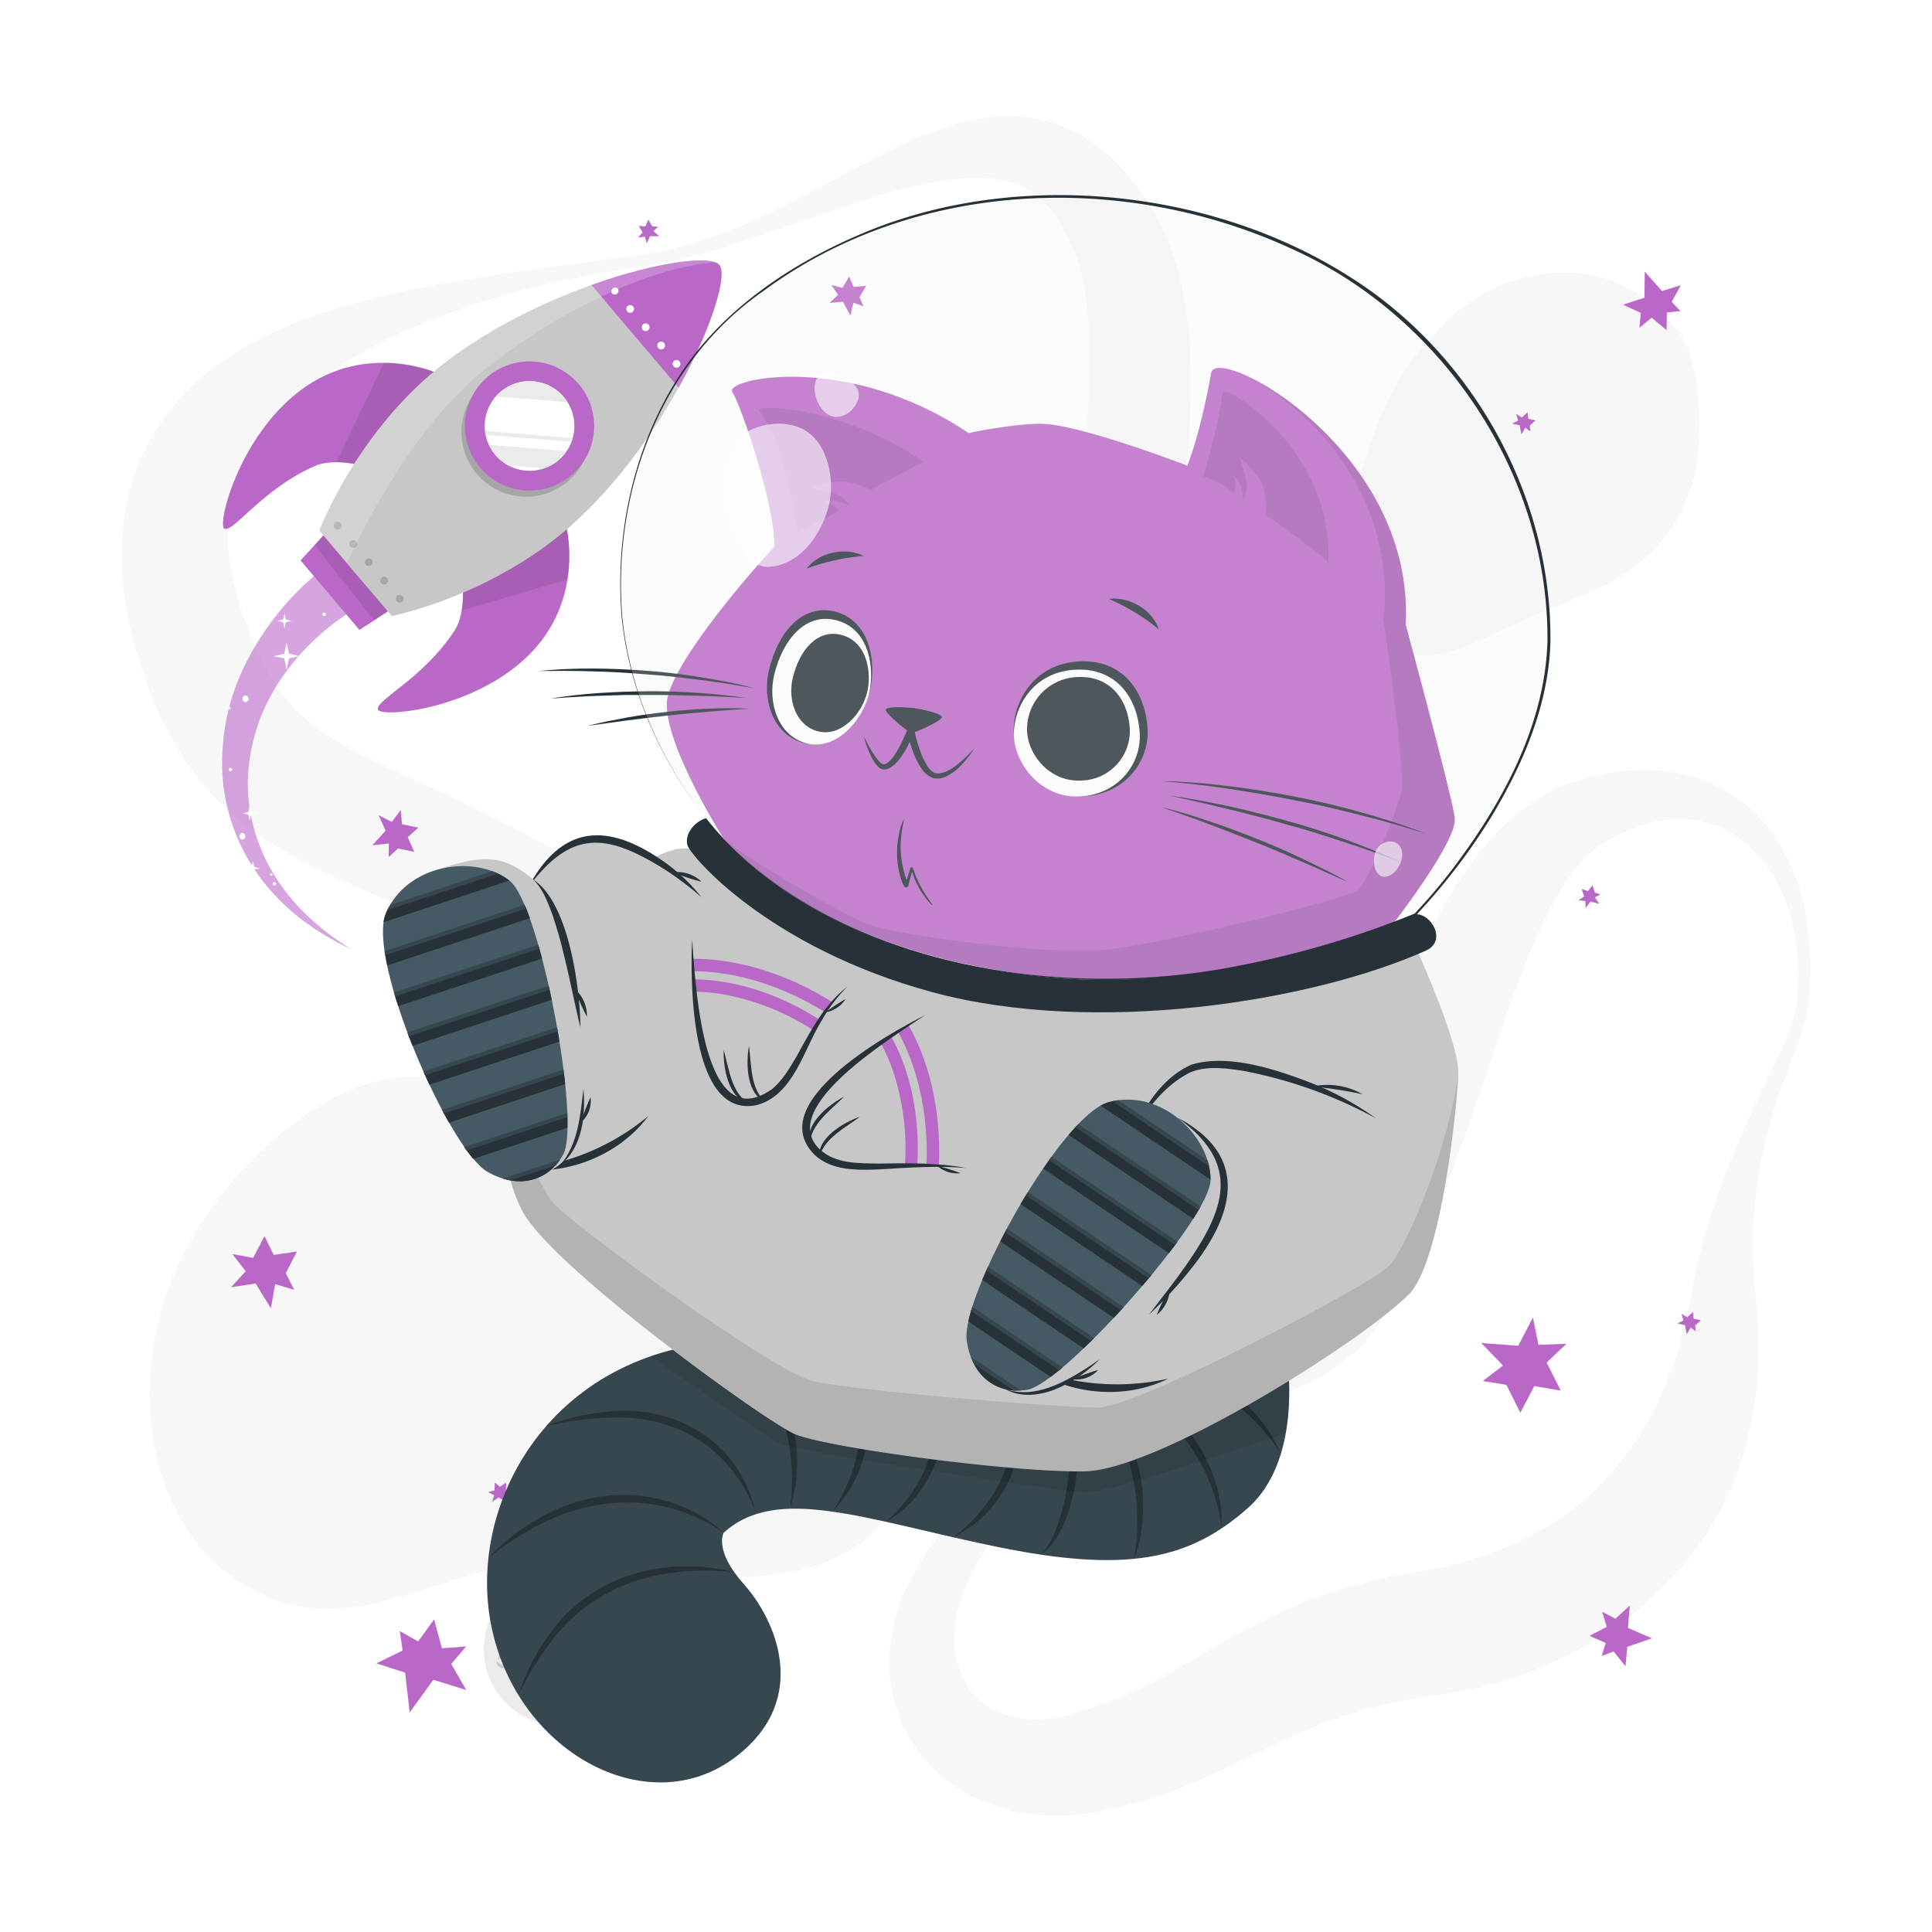 <svg class="animated" id="freepik_stories-cat-astronaut" xmlns="http://www.w3.org/2000/svg" viewBox="0 0 500 500" version="1.1" xmlns:xlink="http://www.w3.org/1999/xlink" xmlns:svgjs="http://svgjs.com/svgjs"><style>svg#freepik_stories-cat-astronaut:not(.animated) .animable {opacity: 0;}svg#freepik_stories-cat-astronaut.animated #freepik--background-complete--inject-138 {animation: 6s Infinite  linear spin;animation-delay: 0s;}svg#freepik_stories-cat-astronaut.animated #freepik--Stars--inject-138 {animation: 6s Infinite  linear floating;animation-delay: 0s;}svg#freepik_stories-cat-astronaut.animated #freepik--Rocket--inject-138 {animation: 6s Infinite  linear floating;animation-delay: 0s;}svg#freepik_stories-cat-astronaut.animated #freepik--Cat--inject-138 {animation: 6s Infinite  linear floating;animation-delay: 0s;}         @keyframes spin {             from {                 transform: rotate(0);               }               to {                 transform: rotate(360deg);               }         }                 @keyframes floating {                0% {                    opacity: 1;                    transform: translateY(0px);                }                50% {                    transform: translateY(-10px);                }                100% {                    opacity: 1;                    transform: translateY(0px);                }            }        </style><g id="freepik--background-complete--inject-138" class="animable animator-active" style="transform-origin: 250.016px 249.976px;"><g id="el6ym99h18a4l"><g style="opacity: 0.4; transform-origin: 250.016px 249.976px;" class="animable"><path d="M465,259.53a58.69,58.69,0,0,0-1.64-22.65c-2.07-7.23-5.91-14-11.37-18.5a30.17,30.17,0,0,0-4.27-3A26.54,26.54,0,0,0,433.32,212c-6.57.36-12.9,2.84-18.65,6.42-.35.22-.75.46-1.05.67l-.83.62c-.54.45-1.08.87-1.6,1.36a28.7,28.7,0,0,0-3,3.18,51.87,51.87,0,0,0-5.34,7.87,145.7,145.7,0,0,0-8.72,19.08c-5.23,13.58-9.83,28.06-15,42.71q-1.92,5.5-4,11c-1.37,3.7-2.85,7.4-4.39,11.12a163.29,163.29,0,0,1-11.06,22.44c-1.16,1.89-2.4,3.79-3.84,5.69-.72,1-1.51,1.92-2.34,2.86s-1.7,1.79-2.59,2.62a50,50,0,0,1-11.5,7.9c-7.92,4.06-15.82,6.24-23.44,8.5s-15.08,4.27-22.23,6.94a100.34,100.34,0,0,0-20.18,10,65.45,65.45,0,0,0-16.09,14.78C253,403.56,249.53,410,248,416.47a32.69,32.69,0,0,0-.93,9.45,21.93,21.93,0,0,0,2.08,8.21,18.34,18.34,0,0,0,11.1,9.62,24.81,24.81,0,0,0,7.62,1.21,34.09,34.09,0,0,0,8.21-1c.69-.17,1.39-.37,2.08-.58l2.48-.74q2.47-.78,4.88-1.66c3.22-1.2,6.38-2.52,9.51-4,6.27-3,12.53-6.79,19.48-10.82a175.7,175.7,0,0,1,22.76-11.41,137.13,137.13,0,0,1,25.27-7.25c1.07-.23,2.13-.37,3.2-.55l2.86-.46c1.58-.27,3.18-.58,4.79-.93,3.2-.71,6.39-1.58,9.5-2.6,12.49-4.11,23.74-10.62,32.3-19.81a76.88,76.88,0,0,0,11.34-15.52,79.75,79.75,0,0,0,4.41-9.1,98.93,98.93,0,0,0,3.54-9.9c1-3.42,1.91-6.94,2.64-10.55.35-1.69.72-3.91,1.1-5.91s.84-4.07,1.32-6.08a177,177,0,0,1,7.38-23.37c2.91-7.53,6.3-14.75,9.7-21.84,1.7-3.55,3.4-7.07,5-10.6A42,42,0,0,0,465,259.53Zm3,.32a31.4,31.4,0,0,1-1.34,6c-.58,1.93-1.27,3.79-1.94,5.64-1.36,3.71-2.77,7.34-4,11s-2.41,7.38-3.38,11.1-1.71,7.5-2.33,11.26a114.77,114.77,0,0,0-1.22,22.62c.07,1.87.21,3.74.35,5.59s.38,3.58.55,5.79a117.2,117.2,0,0,1,.38,12.75,92.87,92.87,0,0,1-4.32,26.08A81,81,0,0,1,438,402.16a89.87,89.87,0,0,1-20.26,19.12A102.07,102.07,0,0,1,393.3,433.6a109.21,109.21,0,0,1-13,3.66c-2.22.49-4.45.89-6.73,1.22l-5.51.81A122.71,122.71,0,0,0,348.08,444a157,157,0,0,0-19.7,8.26c-6.83,3.3-14.25,7.1-22.34,10.25a123.93,123.93,0,0,1-12.42,4.16c-2.12.58-4.24,1.09-6.37,1.57l-3.21.65c-1.21.22-2.43.42-3.66.57a53.27,53.27,0,0,1-15.12-.16,45.32,45.32,0,0,1-14.85-5,39.74,39.74,0,0,1-12.19-10.31,37.07,37.07,0,0,1-6.92-14.13,39.88,39.88,0,0,1-.8-14.89,48.05,48.05,0,0,1,3.78-13.41A74.59,74.59,0,0,1,249,390.48a93.18,93.18,0,0,1,9.3-8.39,106.82,106.82,0,0,1,10.21-7c14.07-8.5,29.49-13.37,43.64-19.52,7.05-3,13.84-6.48,19.17-10.73a33.42,33.42,0,0,0,6.55-6.93c.41-.61.8-1.24,1.16-1.87s.67-1.25,1-1.94c.67-1.38,1.3-2.9,1.9-4.5,1.21-3.19,2.26-6.67,3.24-10.22s1.92-7.19,2.88-10.88l2.82-11.16c.95-3.75,1.92-7.53,3-11.31,4.18-15.12,9-30.47,16.5-45.45a110.34,110.34,0,0,1,14-21.78c1.49-1.71,3-3.39,4.72-5a52.89,52.89,0,0,1,5.39-4.64,46.53,46.53,0,0,1,6.22-4,33.61,33.61,0,0,1,3.42-1.64l1.78-.7c.58-.21,1.08-.36,1.62-.54a62.41,62.41,0,0,1,13.22-2.78,47.8,47.8,0,0,1,13.66.61,39.3,39.3,0,0,1,12.7,4.82,36.37,36.37,0,0,1,5.39,3.91,38.63,38.63,0,0,1,4.57,4.66A50.66,50.66,0,0,1,467.2,236,81.6,81.6,0,0,1,468,259.85Z" style="fill: rgb(235, 235, 235); transform-origin: 349.331px 334.594px;" id="el6lxs8evtwet" class="animable"></path><path d="M166.66,65.81a101.46,101.46,0,0,0,25.67-7.6c8.26-3.52,16.21-7.77,24.22-12.09,4-2.13,8-4.34,12.22-6.41a123.29,123.29,0,0,1,13-5.79,61.91,61.91,0,0,1,14.87-3.65,38.72,38.72,0,0,1,17.28,2c1.46.52,2.87,1.22,4.31,1.87s2.72,1.57,4.06,2.41,2.5,1.85,3.71,2.83,2.24,2.08,3.34,3.14a60.21,60.21,0,0,1,10.2,14.11,69.76,69.76,0,0,1,5.94,16,98.18,98.18,0,0,1,2.38,15.9,203.82,203.82,0,0,1-.54,29.44l-1.11,13.66c-.18,2.23-.3,4.43-.45,6.62l-.19,3.26-.13,3.22a123.37,123.37,0,0,0,.19,12.51,68.87,68.87,0,0,0,1.71,11.73,71.64,71.64,0,0,0,4.14,11.75c1.76,4,3.78,8,5.95,12.06,4.36,8.09,9.31,16.17,14.13,24.51l3.58,6.32c1.16,2.15,2.3,4.3,3.4,6.52a96.35,96.35,0,0,1,5.8,13.85A49.19,49.19,0,0,1,347,259.33a35.27,35.27,0,0,1-3.62,15.38,40.18,40.18,0,0,1-4.08,6.52l-2.39,2.91c-.82.92-1.67,1.75-2.5,2.63a78.78,78.78,0,0,1-11.13,9.29A75.23,75.23,0,0,1,310.4,303c-1.14.44-2.25,1-3.41,1.35l-3.48,1.18c-2.35.67-4.71,1.34-7.12,1.83A99.19,99.19,0,0,1,267.06,309a125.82,125.82,0,0,1-14.59-2.05c-4.84-.9-9.59-2.16-14.31-3.53-2.33-.74-4.7-1.42-7-2.25l-3.48-1.21-3.43-1.3q-6.87-2.67-13.49-5.83c-2.21-1.06-4.39-2.16-6.58-3.25s-4.32-2.3-6.45-3.49-4.26-2.39-6.34-3.66-4.18-2.52-6.22-3.85l-11.75-7.61c-1.91-1.23-3.85-2.4-5.77-3.61l-2.89-1.79-2.91-1.73A439.22,439.22,0,0,0,114,239.07c-8.26-3.67-16.6-7.18-25.42-11.17-4.4-2-8.92-4.19-13.59-6.8a91.12,91.12,0,0,1-14-9.65A71.11,71.11,0,0,1,48.72,198a81.82,81.82,0,0,1-8.36-15.2c-1.16-2.55-2-5.07-3-7.61-.45-1.26-.82-2.51-1.23-3.76S35.34,169,35,167.61l-1-4-.51-2-.39-2.06a72.78,72.78,0,0,1-1.23-8.32c-.13-1.41-.27-2.82-.36-4.23l0-4.33,0-2.16c0-.72.12-1.45.18-2.18l.43-4.34c.22-1.44.56-2.89.84-4.32l.46-2.14c.18-.71.42-1.41.63-2.11.44-1.4.87-2.79,1.34-4.17s1.15-2.67,1.75-4a55.42,55.42,0,0,1,9.36-14l1.36-1.53c.48-.48,1-.93,1.45-1.4,1-.92,1.94-1.86,2.94-2.73,2.07-1.61,4.07-3.33,6.23-4.7a88.55,88.55,0,0,1,13.11-7.31,127.28,127.28,0,0,1,13.52-5.14,224.45,224.45,0,0,1,27.27-6.63c2.28-.4,4.54-.87,6.82-1.2s4.52-.81,6.8-1.13,4.54-.69,6.8-1l6.79-1Zm.5,3c-9,1.3-17.89,2.93-26.68,5l-3.29.79-3.27.87c-2.18.56-4.34,1.22-6.49,1.87-4.32,1.26-8.56,2.74-12.75,4.3A146.65,146.65,0,0,0,90.78,93a108.41,108.41,0,0,0-10.62,7.18,75.94,75.94,0,0,0-9,8.29c-1.42,1.41-2.54,3-3.78,4.48l-1.61,2.34c-.26.38-.54.76-.79,1.15l-.68,1.21a38.5,38.5,0,0,0-4.1,9.76c-.19.84-.38,1.67-.61,2.48l-.38,2.54c-.06.42-.15.83-.18,1.26l-.06,1.3c0,.86-.11,1.7-.11,2.57l.09,2.63c0,.44,0,.86.05,1.31l.16,1.35.29,2.67.54,2.73A78,78,0,0,0,63,159.38c.27.92.66,1.9,1,2.87s.74,1.95,1.14,2.89c.82,1.83,1.58,3.73,2.47,5.42a54.58,54.58,0,0,0,5.63,9.31A42.14,42.14,0,0,0,80.24,187c5.22,4.24,12.4,8,20.49,11.77,4,1.91,8.19,3.82,12.46,5.79s8.53,4,12.82,6.15A409.24,409.24,0,0,1,175.91,240l3,2,3,2.08c2,1.4,3.94,2.76,5.88,4.19l11.31,8.35c3.61,2.64,7.26,5.2,10.93,7.73l5.57,3.68c1.87,1.19,3.73,2.39,5.62,3.56,3.79,2.27,7.58,4.57,11.47,6.63l2.9,1.58,2.93,1.49c1.95,1,3.94,1.91,5.92,2.86a133.9,133.9,0,0,0,24.48,8.6,90.51,90.51,0,0,0,12.61,2.05,66.52,66.52,0,0,0,12.62,0,56.85,56.85,0,0,0,23.75-7.39,57.63,57.63,0,0,0,10.08-7.57c.75-.74,1.56-1.46,2.27-2.21l2-2.29a31.11,31.11,0,0,0,3.22-5A23.74,23.74,0,0,0,338.09,259a35.3,35.3,0,0,0-2.58-12.13,76.55,76.55,0,0,0-6-11.79c-2.38-3.82-5-7.57-7.8-11.26-5.56-7.39-11.64-14.6-17.59-22.28-3-3.87-5.9-7.87-8.66-12.15a92.73,92.73,0,0,1-7.58-13.93c-4.39-10.42-6.09-20.95-6.82-31.09-1.32-20.22,1.26-38.83.89-55.51-.18-8.32-1.09-16-3.51-22.8a43.65,43.65,0,0,0-4.89-9.69,22.85,22.85,0,0,0-6.63-6.75,22.61,22.61,0,0,0-9.57-3.27,47.48,47.48,0,0,0-12,.26,115.67,115.67,0,0,0-12.8,2.59c-4.29,1.17-8.61,2.46-12.89,3.9-8.6,2.8-17.14,6-25.82,8.86A160.69,160.69,0,0,1,167.16,68.78Z" style="fill: rgb(235, 235, 235); transform-origin: 189.255px 169.728px;" id="elhddelq4ifcg" class="animable"></path><path d="M208.2,406a64,64,0,0,1-8.81,1.6c-1.42.19-2.79.29-4.18.41s-2.74.16-4.08.18c-2.7.11-5.32,0-7.94-.05-10.41-.41-20.36-2-30.17-3.52l-3.48-.53-1.54-.22-1.57-.12c-1.06-.11-2.16-.07-3.24-.1s-2.21.09-3.34.18-2.25.2-3.4.38-2.28.35-3.44.58c-2.29.46-4.63,1-6.94,1.61-9.34,2.46-18.57,6.11-28.87,8.47a52.69,52.69,0,0,1-16.63,1.26,38.62,38.62,0,0,1-8.82-1.94,40,40,0,0,1-4.23-1.75c-.69-.34-1.4-.67-2.06-1l-2-1.15a52.13,52.13,0,0,1-7.21-5.37c-1.15-1-2.23-2.19-3.34-3.31s-2-2.41-3-3.65-1.73-2.54-2.58-3.86c-.43-.65-.77-1.32-1.12-2l-1.07-2-.52-1-.43-1-.86-2.07a38.74,38.74,0,0,1-1.51-4.18,68.26,68.26,0,0,1-3-16.93,82.76,82.76,0,0,1,.91-16.62A81.33,81.33,0,0,1,44,332.36c.5-1.26,1-2.52,1.55-3.77s1.17-2.46,1.76-3.68,1.22-2.42,1.9-3.59,1.31-2.36,2.06-3.51a103.5,103.5,0,0,1,21-24.07A82.86,82.86,0,0,1,85,284.87a52.47,52.47,0,0,1,14.24-5.47,34.19,34.19,0,0,1,15.48.36,58.23,58.23,0,0,1,14.5,6.16,154,154,0,0,1,25.22,18.86c3.87,3.49,7.5,7.12,11,10.84a7.84,7.84,0,0,0,1.08,1l.9.79c.7.47,1.23,1,2,1.45l1,.7c.36.22.73.42,1.07.66.66.47,1.5.85,2.2,1.3a92.5,92.5,0,0,0,10.65,5l6.37,2.51,3.41,1.33,3.56,1.48c2.41,1,4.95,2.19,7.53,3.46a74.57,74.57,0,0,1,8,4.77,50.15,50.15,0,0,1,8,6.82,42.21,42.21,0,0,1,6.66,9.25l.69,1.28.59,1.31c.38.88.78,1.76,1.12,2.66a43.38,43.38,0,0,1,1.57,5.36l.56,2.67.34,2.6a47.21,47.21,0,0,1,.33,5.09c0,.45,0,.79,0,1.3,0,.69,0,1.36-.08,2a24.38,24.38,0,0,1-.61,4.18c-.08.34-.16.69-.25,1l-.34,1.07c-.23.7-.49,1.39-.75,2.09a29.72,29.72,0,0,1-2.06,3.87c-.4.59-.81,1.16-1.23,1.72-.21.29-.43.58-.64.83l-.67.74c-.44.48-.9,1-1.36,1.42s-.91.81-1.38,1.21-.94.77-1.41,1.12l-1.36.94c-.46.29-.94.62-1.38.87l-1.33.73A45.08,45.08,0,0,1,208.2,406Z" style="fill: rgb(235, 235, 235); transform-origin: 135.901px 347.498px;" id="el7n2i5ju5rir" class="animable"></path><path d="M350.05,149.26a48.65,48.65,0,0,1-.69-9.77c.09-6.26,1.5-12,3.05-17.57a112.12,112.12,0,0,1,5.85-16.27,72.08,72.08,0,0,1,9.06-14.82,68,68,0,0,1,13-12.56A42.69,42.69,0,0,1,398.64,71a41.37,41.37,0,0,1,10.55-.22A33.83,33.83,0,0,1,419,73.41a34.31,34.31,0,0,1,7.71,4.78,68.44,68.44,0,0,1,6,5.6,22.92,22.92,0,0,1,2.6,3.43,26.19,26.19,0,0,1,1.84,3.94,43.62,43.62,0,0,1,2,8.68,74.22,74.22,0,0,1,.21,18.49A41.86,41.86,0,0,1,433.69,135a42.29,42.29,0,0,1-11.48,12.31c-4.58,3.34-10,5.73-15.23,7.91s-10.52,4.12-15.44,6.44-9.67,4.9-15.66,6.77a27.74,27.74,0,0,1-4.91,1.06,19.86,19.86,0,0,1-5.84-.09,15.29,15.29,0,0,1-7-3.42c-.48-.44-1-.92-1.42-1.39s-.83-1-1.23-1.47a24.44,24.44,0,0,1-1.86-2.95,30,30,0,0,1-1.35-2.91c-.34-.9-.72-1.89-1-2.76l-.39-1.37-.33-1.32C350.35,151,350.21,150.13,350.05,149.26Z" style="fill: rgb(235, 235, 235); transform-origin: 394.588px 120.103px;" id="el4668z4qqgy" class="animable"></path></g></g><circle cx="144.87" cy="426.84" r="19.67" style="fill: rgb(235, 235, 235); transform-origin: 144.87px 426.84px;" id="el5mi60ctjo6j" class="animable"></circle><path d="M152,415.17a4.43,4.43,0,0,1-.73,2.67,5.36,5.36,0,0,1-2.14,1.89,3.92,3.92,0,0,1-2.89.25,4.09,4.09,0,0,1-2.2-1.7,5.85,5.85,0,0,0,2.36,1.05,3.78,3.78,0,0,0,1.21,0,4,4,0,0,0,1.15-.37c.18-.09.37-.19.55-.3a5.88,5.88,0,0,0,.51-.36,5.22,5.22,0,0,0,.91-.85A6.85,6.85,0,0,0,152,415.17Z" style="fill: rgb(199, 199, 199); transform-origin: 148.023px 417.658px;" id="el470cytjuef3" class="animable"></path><path d="M145,416.3a2.81,2.81,0,0,1,.4-1.88,3.58,3.58,0,0,1,1.49-1.34,2.61,2.61,0,0,1,2.05-.15,2.58,2.58,0,0,1,1.47,1.25,4.45,4.45,0,0,0-1.63-.6,2.65,2.65,0,0,0-1.52.27A4.58,4.58,0,0,0,145,416.3Z" style="fill: rgb(199, 199, 199); transform-origin: 147.691px 414.544px;" id="eluy6b05alrhq" class="animable"></path><path d="M144.87,436.09a2.67,2.67,0,0,1,0,1.87,3.34,3.34,0,0,1-1.14,1.6,2.61,2.61,0,0,1-1.94.52,2.67,2.67,0,0,1-1.65-.91,4.88,4.88,0,0,0,1.68.24,2.54,2.54,0,0,0,1.39-.54,3.9,3.9,0,0,0,1-1.17A5,5,0,0,0,144.87,436.09Z" style="fill: rgb(199, 199, 199); transform-origin: 142.59px 438.097px;" id="elo9ya5zk6yln" class="animable"></path><path d="M140.79,438.32a1.72,1.72,0,0,1-.13-1.32,2.24,2.24,0,0,1,.79-1.15,1.79,1.79,0,0,1,1.41-.35,1.71,1.71,0,0,1,1.12.72,3.84,3.84,0,0,0-1.15-.05,2,2,0,0,0-.86.36A3.43,3.43,0,0,0,140.79,438.32Z" style="fill: rgb(199, 199, 199); transform-origin: 142.282px 436.896px;" id="elbyxexghw55b" class="animable"></path><path d="M137.78,418.39a1.8,1.8,0,0,1,.56,1.26,1.93,1.93,0,0,1-.56,1.39,1.7,1.7,0,0,1-1.44.5,2.1,2.1,0,0,1-1.23-.59,6.52,6.52,0,0,0,1.22-.09,1.46,1.46,0,0,0,.84-.42,2,2,0,0,0,.5-.86A3.68,3.68,0,0,0,137.78,418.39Z" style="fill: rgb(199, 199, 199); transform-origin: 136.725px 419.972px;" id="elve7h34tatdh" class="animable"></path><path d="M135.34,420.3a1.11,1.11,0,0,1-.49-.87,1.38,1.38,0,0,1,.39-1,1.22,1.22,0,0,1,1.08-.35,1.3,1.3,0,0,1,.84.51,6,6,0,0,0-.83.17,1,1,0,0,0-.48.27,1.67,1.67,0,0,0-.33.5A3,3,0,0,0,135.34,420.3Z" style="fill: rgb(199, 199, 199); transform-origin: 136.005px 419.181px;" id="elwwee5cpjh8" class="animable"></path><path d="M151.45,439.13a1.75,1.75,0,0,1-1.09.85,1.93,1.93,0,0,1-1.48-.2,1.69,1.69,0,0,1-.83-1.28,2,2,0,0,1,.27-1.34,6.07,6.07,0,0,0,.38,1.16,1.47,1.47,0,0,0,.61.72,2,2,0,0,0,.95.27A3.83,3.83,0,0,0,151.45,439.13Z" style="fill: rgb(199, 199, 199); transform-origin: 149.739px 438.603px;" id="elq29k79m33hq" class="animable"></path><path d="M149,437.23a1.14,1.14,0,0,1,.73-.69,1.35,1.35,0,0,1,1.09.13,1.23,1.23,0,0,1,.6,1,1.26,1.26,0,0,1-.29.94,6.37,6.37,0,0,0-.36-.77,1,1,0,0,0-.39-.39,1.33,1.33,0,0,0-.56-.2A2.89,2.89,0,0,0,149,437.23Z" style="fill: rgb(199, 199, 199); transform-origin: 150.213px 437.545px;" id="el36l3qy82mr3" class="animable"></path><path d="M158.19,425.28a1.77,1.77,0,0,1-.42,1.32,1.91,1.91,0,0,1-1.34.67,1.75,1.75,0,0,1-1.41-.59,2,2,0,0,1-.53-1.26,6.06,6.06,0,0,0,1,.75,1.52,1.52,0,0,0,.91.24,1.94,1.94,0,0,0,.94-.31A3.33,3.33,0,0,0,158.19,425.28Z" style="fill: rgb(199, 199, 199); transform-origin: 156.344px 426.276px;" id="eltfhkkzdtfb8" class="animable"></path><path d="M155.1,425.09a1.08,1.08,0,0,1,.21-1,1.35,1.35,0,0,1,1-.52,1.23,1.23,0,0,1,1,.46,1.26,1.26,0,0,1,.29.94,8,8,0,0,0-.73-.43,1.16,1.16,0,0,0-.54-.11,1.66,1.66,0,0,0-.58.15A3.26,3.26,0,0,0,155.1,425.09Z" style="fill: rgb(199, 199, 199); transform-origin: 156.331px 424.33px;" id="elnti8bsvy08" class="animable"></path><path d="M132.13,429.74a1.78,1.78,0,0,1-.42,1.32,2,2,0,0,1-1.34.67,1.72,1.72,0,0,1-1.4-.59,2.1,2.1,0,0,1-.54-1.27,6.54,6.54,0,0,0,1,.75,1.57,1.57,0,0,0,.92.25,2,2,0,0,0,.94-.31A3.87,3.87,0,0,0,132.13,429.74Z" style="fill: rgb(199, 199, 199); transform-origin: 130.284px 430.736px;" id="eln2ex0fun2vs" class="animable"></path><path d="M129,429.55a1.13,1.13,0,0,1,.21-1,1.36,1.36,0,0,1,1-.51,1.22,1.22,0,0,1,1,.45,1.29,1.29,0,0,1,.29.95,5.05,5.05,0,0,0-.73-.43.94.94,0,0,0-.54-.11,1.38,1.38,0,0,0-.57.15A2.74,2.74,0,0,0,129,429.55Z" style="fill: rgb(199, 199, 199); transform-origin: 130.234px 428.794px;" id="el9ucm0qqr9cc" class="animable"></path></g><g id="freepik--Stars--inject-138" class="animable" style="transform-origin: 250px 250px;"><polygon points="425.57 77.06 425.66 70.29 430.15 75.32 435 73.81 432.63 78.12 434.91 80.51 431.38 80.87 431.32 85.44 427.44 82.22 424.29 84.84 424.64 80.98 420.04 78.85 425.57 77.06" style="fill: rgb(186, 104, 200); transform-origin: 427.52px 77.865px;" id="el0hp5g42xia4d" class="animable"></polygon><polygon points="421.31 421.3 427.52 424 421.15 426.2 420.67 431.25 417.61 427.4 414.52 428.58 415.55 425.19 411.36 423.36 415.83 421.03 414.63 417.11 418.06 418.93 421.8 415.51 421.31 421.3" style="fill: rgb(186, 104, 200); transform-origin: 419.44px 423.38px;" id="elus3xodfmvva" class="animable"></polygon><polygon points="112.15 434.73 106.03 443.16 104.84 432.87 97.41 430.47 104.21 427.15 103.46 422.12 108.21 424.8 112.34 419.1 114.37 426.58 120.66 426.08 116.78 430.63 120.68 437.38 112.15 434.73" style="fill: rgb(186, 104, 200); transform-origin: 109.045px 431.13px;" id="elu0qv6178jq" class="animable"></polygon><polygon points="389.85 358.39 393.47 365.62 397.07 358.71 403.92 359.89 400.27 352.63 405.37 347.78 398.16 348.04 396.72 340.98 392.92 348.29 383.33 347.56 388.98 353.4 383.75 357.41 389.85 358.39" style="fill: rgb(186, 104, 200); transform-origin: 394.35px 353.3px;" id="elsy58vvzlkx" class="animable"></polygon><polygon points="222.44 76.89 224.18 73.97 220.91 74.26 219.78 71.56 218.03 74.5 215.16 73.79 216.88 76.29 214.71 78.4 218.16 78.09 220.07 81.66 220.86 78.33 223.47 79.28 222.44 76.89" style="fill: rgb(186, 104, 200); transform-origin: 219.445px 76.61px;" id="elgvq27avifdq" class="animable"></polygon><polygon points="412.74 230.99 412.14 229.07 410.98 230.63 409.35 230.06 409.96 231.99 408.52 232.98 410.29 233.2 410.37 234.99 411.59 233.34 413.91 233.9 412.75 232.25 414.2 231.47 412.74 230.99" style="fill: rgb(186, 104, 200); transform-origin: 411.36px 232.03px;" id="el1ik7awljcaa" class="animable"></polygon><polygon points="438.71 343.03 440.2 341.69 438.31 341.28 438.15 339.56 436.65 340.91 435.15 340 435.68 341.71 434.09 342.51 436.08 342.95 436.53 345.3 437.56 343.56 438.87 344.56 438.71 343.03" style="fill: rgb(186, 104, 200); transform-origin: 437.145px 342.43px;" id="el6klbi7iae64" class="animable"></polygon><polygon points="395.91 110.15 397.4 108.81 395.52 108.4 395.35 106.68 393.85 108.03 392.36 107.12 392.89 108.83 391.29 109.64 393.29 110.07 393.74 112.42 394.77 110.69 396.07 111.68 395.91 110.15" style="fill: rgb(186, 104, 200); transform-origin: 394.345px 109.55px;" id="eldwtibfgxepf" class="animable"></polygon><polygon points="130.94 385.7 131.01 383.69 129.4 384.77 128.05 383.69 127.98 385.71 126.29 386.15 127.89 386.96 127.36 388.67 129.06 387.53 131.06 388.84 130.53 386.89 132.15 386.65 130.94 385.7" style="fill: rgb(186, 104, 200); transform-origin: 129.22px 386.265px;" id="elf8tf8w6e0m5" class="animable"></polygon><polygon points="168.8 58.56 167.78 56.84 167.01 58.61 165.29 58.44 166.32 60.17 165.14 61.46 166.92 61.27 167.4 63 168.21 61.12 170.6 61.14 169.1 59.79 170.33 58.7 168.8 58.56" style="fill: rgb(186, 104, 200); transform-origin: 167.87px 59.92px;" id="elf1oigvnvoxh" class="animable"></polygon><polygon points="73.96 329.49 76.86 323.88 70.85 324.78 68.45 319.9 65.53 325.54 60.13 324.55 63.6 328.99 59.8 333.13 66.16 332.18 70.11 338.58 71.2 332.33 76.14 333.8 73.96 329.49" style="fill: rgb(186, 104, 200); transform-origin: 68.33px 329.24px;" id="elzvjiofs6d2" class="animable"></polygon><polygon points="103.01 219.59 107.22 220.45 105.52 216.68 108.27 214.2 104.04 213.33 103.69 209.61 101.42 212.71 98 210.99 99.8 214.98 96.34 218.75 100.64 218.31 100.59 221.81 103.01 219.59" style="fill: rgb(186, 104, 200); transform-origin: 102.305px 215.71px;" id="elgzovier985o" class="animable"></polygon></g><g id="freepik--Rocket--inject-138" class="animable" style="transform-origin: 122.117px 156.521px;"><path d="M114.47,97.18c-.33-.39-19.53-9.3-36.92,4-16,12.2-21.53,35.13-19.41,35.68,2.6.67,9.72-10.27,23.39-16.28,4.85-2.13,12.56,0,12.56,0Z" style="fill: rgb(186, 104, 200); transform-origin: 86.088px 115.394px;" id="eljkharoz4pi" class="animable"></path><g id="el8axfpjrybqs"><path d="M94.1,120.55a30.28,30.28,0,0,0-7-1c3-6.31,8.64-18.08,12.3-25.7a35.29,35.29,0,0,1,15.09,3.28Z" style="opacity: 0.1; transform-origin: 100.795px 107.2px;" class="animable"></path></g><path d="M146.1,134.49c.33.39,6,20.79-10,35.77C121.49,184,98,185.76,97.77,183.57c-.24-2.67,11.72-7.91,19.89-20.41,2.9-4.43,2.06-12.39,2.06-12.39Z" style="fill: rgb(186, 104, 200); transform-origin: 122.554px 159.423px;" id="elz6dkr9d55w" class="animable"></path><g id="el2bho7d48cv6"><path d="M146.85,150c-8.18,2.38-20.73,6-27.37,8a30.47,30.47,0,0,0,.24-7.21l26.38-16.28A35.11,35.11,0,0,1,146.85,150Z" style="opacity: 0.1; transform-origin: 133.431px 146.255px;" class="animable"></path></g><path d="M101.4,159.42,82.65,137.31s9.78-26.22,33-43.84c11.61-8.78,25.22-15.36,37.41-19.71,16.82-6,30.9-7.78,33.08-5.21s-1.85,16.17-10.54,31.79C169.33,111.65,160.61,124,150,134,128.87,154.07,101.4,159.42,101.4,159.42Z" style="fill: rgb(199, 199, 199); transform-origin: 134.686px 113.414px;" id="elucjr9a0jny" class="animable"></path><path d="M147,124.55A16.72,16.72,0,1,1,148.89,101,16.73,16.73,0,0,1,147,124.55Z" style="fill: rgb(166, 166, 166); transform-origin: 136.148px 111.828px;" id="el5jsalwi8sr2" class="animable"></path><path d="M147.86,123a16.72,16.72,0,1,1,1.94-23.56A16.71,16.71,0,0,1,147.86,123Z" style="fill: rgb(186, 104, 200); transform-origin: 137.046px 110.25px;" id="el5tyuhi6zdi" class="animable"></path><path d="M144.56,119.08a11.6,11.6,0,1,1,1.33-16.35A11.6,11.6,0,0,1,144.56,119.08Z" style="fill: rgb(255, 255, 255); transform-origin: 137.049px 110.24px;" id="elms9o572otlc" class="animable"></path><path d="M144.56,119.08a11.43,11.43,0,0,1-3.71,2.12l-9.32-.76a11.64,11.64,0,0,1-3.32-2.69,11.83,11.83,0,0,1-1.68-2.65l20.12,1.65A11.76,11.76,0,0,1,144.56,119.08Z" style="fill: rgb(235, 235, 235); transform-origin: 136.59px 118.15px;" id="elpi0uqzvqyjq" class="animable"></path><path d="M146.9,104.11l-18.57-1.51a11.43,11.43,0,0,1,1.21-1.2,11.6,11.6,0,0,1,16.35,1.33A13.15,13.15,0,0,1,146.9,104.11Z" style="fill: rgb(235, 235, 235); transform-origin: 137.615px 101.375px;" id="elfchf2rs9cq" class="animable"></path><path d="M147.9,114.34l-22.21-1.81a7.12,7.12,0,0,1-.16-1l22.69,1.85C148.13,113.68,148,114,147.9,114.34Z" style="fill: rgb(235, 235, 235); transform-origin: 136.875px 112.935px;" id="el13wjpbw9oege" class="animable"></path><path d="M175.62,100.34,153.08,73.76c16.82-6,30.9-7.78,33.08-5.21S184.31,84.72,175.62,100.34Z" style="fill: rgb(186, 104, 200); transform-origin: 169.911px 83.874px;" id="el9amck1egk2h" class="animable"></path><path d="M159.71,76a1,1,0,0,1-1.38-.12,1,1,0,0,1,1.49-1.26A1,1,0,0,1,159.71,76Z" style="fill: rgb(255, 255, 255); transform-origin: 159.131px 75.319px;" id="el3pbrd1bi81b" class="animable"></path><path d="M163.72,80.73a1,1,0,0,1-1.38-.11,1,1,0,1,1,1.38.11Z" style="fill: rgb(255, 255, 255); transform-origin: 163.087px 79.956px;" id="ele8bf9812s5k" class="animable"></path><path d="M167.73,85.46a1,1,0,0,1-1.38-.11,1,1,0,1,1,1.38.11Z" style="fill: rgb(255, 255, 255); transform-origin: 167.097px 84.686px;" id="eljj8igm4vgzs" class="animable"></path><path d="M171.74,90.19a1,1,0,0,1-1.38-.11,1,1,0,1,1,1.38.11Z" style="fill: rgb(255, 255, 255); transform-origin: 171.107px 89.416px;" id="elvut7jc6tfrl" class="animable"></path><path d="M175.75,94.92a1,1,0,1,1,.11-1.37A1,1,0,0,1,175.75,94.92Z" style="fill: rgb(255, 255, 255); transform-origin: 175.081px 94.177px;" id="elie3dl1pg80s" class="animable"></path><path d="M88.06,136.79a1,1,0,1,1,.11-1.38A1,1,0,0,1,88.06,136.79Z" style="fill: rgb(166, 166, 166); transform-origin: 87.396px 136.043px;" id="eldnsev2zilbb" class="animable"></path><path d="M92.07,141.52a1,1,0,1,1,.11-1.38A1,1,0,0,1,92.07,141.52Z" style="fill: rgb(166, 166, 166); transform-origin: 91.406px 140.773px;" id="elcrqod04yccv" class="animable"></path><path d="M96.08,146.25a1,1,0,1,1,.11-1.38A1,1,0,0,1,96.08,146.25Z" style="fill: rgb(166, 166, 166); transform-origin: 95.416px 145.503px;" id="elk2aexkglwu" class="animable"></path><path d="M100.09,151a1,1,0,1,1,.11-1.38A1,1,0,0,1,100.09,151Z" style="fill: rgb(166, 166, 166); transform-origin: 99.426px 150.253px;" id="eld05bm07f4h" class="animable"></path><path d="M104.1,155.71a1,1,0,1,1,.11-1.38A1,1,0,0,1,104.1,155.71Z" style="fill: rgb(166, 166, 166); transform-origin: 103.436px 154.963px;" id="elv6qfjld5ic" class="animable"></path><g id="elo5d7t7ni7r"><path d="M185.1,67.89c-13,.93-35.45,8.8-59.12,27.35C108.5,109,95.75,132.93,89.8,145.74l-7.15-8.43s9.77-26.23,33-43.84c11.6-8.79,25.22-15.36,37.41-19.71C168.16,68.35,181,66.39,185.1,67.89Z" style="fill: rgb(255, 255, 255); opacity: 0.2; transform-origin: 133.875px 106.571px;" class="animable"></path></g><polygon points="93.02 163.02 77.78 145.04 83.7 138.56 100.39 158.23 93.02 163.02" style="fill: rgb(186, 104, 200); transform-origin: 89.085px 150.79px;" id="elgnu373c8mhu" class="animable"></polygon><g id="elobkzcp4rp8"><polygon points="100.38 158.23 96.8 160.56 81.44 141.04 83.7 138.56 100.38 158.23" style="opacity: 0.1; transform-origin: 90.91px 149.56px;" class="animable"></polygon></g><g id="el32nbar566jd"><path d="M89.67,159A61.69,61.69,0,0,0,71.8,177.12a48.82,48.82,0,0,0-7.64,24.38,44.35,44.35,0,0,0,1.59,13,46.34,46.34,0,0,0,5.39,12.22,53.18,53.18,0,0,0,8.69,10.53,68.49,68.49,0,0,0,11.06,8.39,68.91,68.91,0,0,1-12.11-7.15,55.91,55.91,0,0,1-10.29-9.88,50,50,0,0,1-10.83-26.9,56.82,56.82,0,0,1,5.57-29.26,73,73,0,0,1,18.53-23.79Z" style="fill: rgb(186, 104, 200); opacity: 0.6; transform-origin: 74.191px 197.15px;" class="animable"></path></g><polygon points="77.58 169.85 74.8 170.36 74.18 173.3 73.56 170.36 70.78 169.85 73.54 169.17 74.18 166.4 74.81 169.17 77.58 169.85" style="fill: rgb(255, 255, 255); transform-origin: 74.18px 169.85px;" id="eluz6krudbtan" class="animable"></polygon><polygon points="67.34 224.75 65.79 225.04 65.44 226.68 65.1 225.04 63.54 224.75 65.09 224.37 65.44 222.82 65.8 224.37 67.34 224.75" style="fill: rgb(255, 255, 255); transform-origin: 65.44px 224.75px;" id="elynwyd2055za" class="animable"></polygon><polygon points="66.51 210.53 64.96 210.81 64.61 212.45 64.26 210.81 62.71 210.53 64.25 210.15 64.61 208.6 64.96 210.15 66.51 210.53" style="fill: rgb(255, 255, 255); transform-origin: 64.61px 210.525px;" id="elf4bghvh3za" class="animable"></polygon><polygon points="75.52 160.71 73.97 161 73.62 162.64 73.28 161 71.72 160.71 73.27 160.33 73.62 158.78 73.98 160.33 75.52 160.71" style="fill: rgb(255, 255, 255); transform-origin: 73.62px 160.71px;" id="elvuiazeqmp9s" class="animable"></polygon><path d="M71,228.29a.45.45,0,0,0,0,.9A.45.45,0,0,0,71,228.29Z" style="fill: rgb(255, 255, 255); transform-origin: 71px 228.74px;" id="el0dgvzw76lwah" class="animable"></path><path d="M83.88,158.52a.45.45,0,0,0,0,.9A.45.45,0,0,0,83.88,158.52Z" style="fill: rgb(255, 255, 255); transform-origin: 83.88px 158.97px;" id="el1kpma4k1fpnh" class="animable"></path><path d="M59.62,198.7a.45.45,0,0,0,0,.9A.45.45,0,0,0,59.62,198.7Z" style="fill: rgb(255, 255, 255); transform-origin: 59.62px 199.15px;" id="elpswgcmp3yq" class="animable"></path><path d="M70.22,226a.32.32,0,0,0,0,.64A.32.32,0,0,0,70.22,226Z" style="fill: rgb(255, 255, 255); transform-origin: 70.22px 226.32px;" id="elw16gpk2uxdr" class="animable"></path><path d="M59.46,183a.32.32,0,0,0,0,.63A.32.32,0,0,0,59.46,183Z" style="fill: rgb(255, 255, 255); transform-origin: 59.46px 183.315px;" id="elsclmd3anjcq" class="animable"></path><path d="M62.71,215.56a.87.87,0,0,0,0,1.73A.87.87,0,0,0,62.71,215.56Z" style="fill: rgb(255, 255, 255); transform-origin: 62.71px 216.425px;" id="eltuxm9co0j8" class="animable"></path><path d="M63.54,180a.87.87,0,0,0,0,1.73A.87.87,0,0,0,63.54,180Z" style="fill: rgb(255, 255, 255); transform-origin: 63.54px 180.865px;" id="el2tiwequneci" class="animable"></path></g><g id="freepik--Cat--inject-138" class="animable" style="transform-origin: 250.183px 255.889px;"><path d="M332.75,349s5.32,27.92-9.85,41.32-31.38,16.94-65.44,9.88-56.46-16-70.17-3.52c0,0-2.7,4.46,5.3,13.4s17.36,29.5-2,44.46c-22.82,17.64-57.52-1.18-63.64-34.81s19.11-74.9,70.36-72.62,66.53,12.53,76.17,12.82,11.11-8.11,11.11-8.11Z" style="fill: rgb(55, 71, 79); transform-origin: 229.852px 404.153px;" id="elslwinb9m1uo" class="animable"></path><path d="M189.89,406.86c-17.9-1.79-35,2.51-46.49,17a76.09,76.09,0,0,0-9.2,14.75,55.7,55.7,0,0,1,8-15.71c11-15.37,29.86-20.33,47.72-16.08Z" style="fill: rgb(38, 50, 56); transform-origin: 162.06px 421.987px;" id="el181jy4a9jb2" class="animable"></path><path d="M195.67,391.78c-6.06-16.7-20.37-25.66-37.95-24.92a90.32,90.32,0,0,0-16.35,2.19,60.85,60.85,0,0,1,16.27-3.75c17.94-1.75,34.18,8.48,38,26.48Z" style="fill: rgb(38, 50, 56); transform-origin: 168.52px 378.443px;" id="elwhn0iuq1h3i" class="animable"></path><path d="M187.29,396.63c-15.79-10.72-34.32-9.87-50.49-.56-2,1.29-5.11,3.06-7,4.54-1.11.83-2.24,1.65-3.38,2.45,7.85-8,18-14.22,29.27-15.8,11.16-1.56,23.25,1.69,31.55,9.37Z" style="fill: rgb(38, 50, 56); transform-origin: 156.855px 394.969px;" id="elvfdazr4qc2" class="animable"></path><path d="M204.49,390.39c1.76-14.17-1.14-30.11-13-39.25a51.81,51.81,0,0,0-5.14-3.59,31.42,31.42,0,0,1,5.71,2.79c13.25,8.09,16.91,26,12.42,40.05Z" style="fill: rgb(38, 50, 56); transform-origin: 196.328px 368.97px;" id="el4n4ubpdv24o" class="animable"></path><path d="M215.47,391.15c7.62-11.83,9.84-25.08,2.89-37.79-.78-1.72-2-3.39-2.89-5.05a38,38,0,0,1,3.74,4.55c8.63,12.05,6.35,27.88-3.74,38.29Z" style="fill: rgb(38, 50, 56); transform-origin: 220.005px 369.73px;" id="elrf78gu6cfgs" class="animable"></path><path d="M229.31,393.79a38,38,0,0,0,12.1-19.5c2-7.62.43-15.53-3.13-22.52a26.64,26.64,0,0,1,5.07,23c-2.06,7.74-6.9,15.19-14,19Z" style="fill: rgb(38, 50, 56); transform-origin: 236.715px 372.78px;" id="el29gxod36yg9" class="animable"></path><path d="M246.69,397.8c10.29-7.71,16.57-19.22,15.56-32.21a76,76,0,0,0-1.4-8.65,38.16,38.16,0,0,1,2,5.57c4,14-3.16,29.08-16.17,35.29Z" style="fill: rgb(38, 50, 56); transform-origin: 255.319px 377.37px;" id="elolgot06oxfh" class="animable"></path><path d="M269.22,402.27c2.83-2.47,4-6.27,5.18-9.72,3.12-10.61,3.84-22.4-.9-32.67,6.95,9.42,6.37,22.66,2.37,33.19-1.48,3.43-3.23,7.34-6.65,9.2Z" style="fill: rgb(38, 50, 56); transform-origin: 274.019px 381.075px;" id="elctjp8i7r3rh" class="animable"></path><path d="M293.51,403.38c2.34-13.47-.24-30-9.32-40.55a41.2,41.2,0,0,0-4.42-4.34,27.6,27.6,0,0,1,5.12,3.65c10.5,9.55,13.63,28.26,8.62,41.24Z" style="fill: rgb(38, 50, 56); transform-origin: 287.808px 380.935px;" id="elv1hcac5m78" class="animable"></path><path d="M283.56,354.56c18.18,4.63,33.23,21.68,32.66,40.89-2.71-19.09-15.4-33.16-32.66-40.89Z" style="fill: rgb(38, 50, 56); transform-origin: 299.898px 375.005px;" id="elav69jr1v2ce" class="animable"></path><path d="M284.61,351.77c18.6-2.84,39.33,6.72,46.87,24.45-10.41-16.25-27.93-24.11-46.87-24.45Z" style="fill: rgb(38, 50, 56); transform-origin: 308.045px 363.748px;" id="elocf7xtsw0n" class="animable"></path><g id="elr4me6jj2r4c"><path d="M332.76,370.9c-18.06,6.13-47.44,15.75-52.49,15.35-5.43-.44-75-10.71-78.45-12.7-2.8-1.65-22.43-15-33.56-22.55a77.58,77.58,0,0,1,29.06-3.94c51.25,2.29,66.54,12.53,76.18,12.82s11.11-8.1,11.11-8.1L332.75,349A68,68,0,0,1,332.76,370.9Z" style="opacity: 0.1; transform-origin: 250.951px 366.602px;" class="animable"></path></g><path d="M184.77,219.69a83.73,83.73,0,0,0-9.53,0,26.08,26.08,0,0,0-6,2.29s-9.53-6.53-18.17-4.58-21.7,19.22-23.11,33.34-.53,48.51,7.41,63,62.27,53.81,70.21,57.34,56.46,10.05,75.15,9.7,70.55-32.73,83.79-45.69c8.47-8.29,12.7-49.22,12.88-57.51s-12.18-35.1-12.18-35.1Z" style="fill: rgb(199, 199, 199); transform-origin: 252.404px 298.915px;" id="elnxaaq08agnb" class="animable"></path><g id="elmfleoboxgue"><path d="M377.41,277.55c-.18,8.3-4.41,49.22-12.88,57.5-13.24,13-65.1,45.35-83.79,45.7s-67.22-6.17-75.15-9.71-62.28-42.86-70.22-57.32c-4.65-8.48-6.87-23.8-7.64-37.88,1.25,8.69,11.65,30.33,15,35s57.05,44.2,67.87,46.65,63.53,6.84,73.63,6.77,69.73-31.34,75-36.41S375.52,294.46,377.41,277.55Z" style="opacity: 0.1; transform-origin: 252.57px 328.302px;" class="animable"></path></g><path d="M187.18,216.92s-15.29-24.22-14.58-35.28,32.69-47.51,45.16-57.15,41.63-14.82,51.51-14.82,38,10.84,38,10.84,3.24-7.57,6.18-24c1.37-7.7,52.69,19.75,50.33,65.15,0,0,12,44.15,12.7,50.06s-15.75,27.09-15.75,27.09a198.57,198.57,0,0,1-35.12,10.33c-21.12,4.23-45.27,7.07-76.14.25C204.23,239.38,187.18,216.92,187.18,216.92Z" style="fill: rgb(186, 104, 200); transform-origin: 274.539px 174.354px;" id="eli07hugshnkg" class="animable"></path><path d="M200.39,141.44c.2-10.6-8.62-36.59-10.86-40s29.8-10.49,61.12,10.63Z" style="fill: rgb(186, 104, 200); transform-origin: 220.034px 119.473px;" id="elejnixm34wtp" class="animable"></path><g id="elvoae73q0ipg"><path d="M206.41,137.92s-2.15-21.52-9.91-31.66c-1.3-1.7,22.23-.93,42.43,13.21,0,0-7.92,4.21-13.44,7.3,0,0-4.14-2-7.34-2.18s-8.29,1.55-8.29,1.55,6,1.22,7.59,2.24A9.68,9.68,0,0,1,220,131a18.11,18.11,0,0,0-3.89-1.53,9.56,9.56,0,0,0-3.31.52,6.19,6.19,0,0,1,4.34,2.19S208.76,136.55,206.41,137.92Z" style="opacity: 0.1; transform-origin: 217.689px 121.766px;" class="animable"></path></g><g id="elryuzenwl76j"><path d="M311.43,123.33s3.93-13.12,5-21.88c.26-2.12,28.49,14.29,27.34,43.93,0,0-10.72-8.82-16.19-12,0,0,.27-5.91-1.23-8.73s-5.56-6.35-5.56-6.35,2,5.82,1.94,7.67a9.44,9.44,0,0,1-1,3.53,17.94,17.94,0,0,0-.66-4.12A9.51,9.51,0,0,0,319,122.8a6.17,6.17,0,0,1,.32,4.85A21.38,21.38,0,0,0,311.43,123.33Z" style="opacity: 0.1; transform-origin: 327.617px 123.324px;" class="animable"></path></g><g id="el6o7jxf2o5qy"><path d="M360.77,238.8a199,199,0,0,1-35.12,10.34c-21.12,4.22-45.26,7.06-76.14.24-43.87-9.7-61.24-31.06-62.28-32.39,3.8,4,31.66,20.32,38.55,22.6s45.69,8.11,62.12,6,60.34-12.87,63.34-15.16S361.45,210,362.7,205,358,160.16,358,160.16s6.74-36.84-33.17-61.86c15.36,8,40.64,31.18,39,63.35,0,0,12,44.15,12.7,50.07S360.77,238.8,360.77,238.8Z" style="opacity: 0.1; transform-origin: 281.891px 175.889px;" class="animable"></path></g><path d="M216,158.26c-8.32-2-14.55,5.22-16.94,14.93-1.94,7.86,1,17.11,9,19.07s15.25-6.25,17.07-13.63S225.06,160.48,216,158.26Z" style="fill: rgb(38, 50, 56); transform-origin: 212.119px 175.24px;" id="el6kz75i3ie4g" class="animable"></path><path d="M216.32,160.49c-7.82-1.93-13.68,4.91-15.92,14-1.82,7.39,1,16.07,8.47,17.92s14.33-5.87,16-12.81S224.82,162.58,216.32,160.49Z" style="fill: rgb(255, 255, 255); transform-origin: 212.654px 176.425px;" id="elr4a37h4k2p" class="animable"></path><path d="M217.67,164.3c-6.12-1.51-10.71,3.84-12.47,11-1.42,5.79.76,12.59,6.64,14s11.22-4.6,12.55-10S224.32,165.93,217.67,164.3Z" style="fill: rgb(38, 50, 56); transform-origin: 214.813px 176.776px;" id="el3ebtlpu76af" class="animable"></path><path d="M279.35,171.17c11.13-.56,17.16,7.71,17.65,17.69.4,8.09-5.8,16.68-16.48,17.21s-17.78-8.85-18.16-16.44S267.25,171.77,279.35,171.17Z" style="fill: rgb(38, 50, 56); transform-origin: 279.68px 188.617px;" id="elxorps7h6qg" class="animable"></path><path d="M278.38,173.31c10.46-.52,16.13,7.25,16.59,16.64.38,7.6-5.45,15.67-15.49,16.17s-16.71-8.32-17.07-15.45S267,173.88,278.38,173.31Z" style="fill: rgb(255, 255, 255); transform-origin: 278.69px 189.713px;" id="elftnrzsugmx" class="animable"></path><path d="M278.85,175.22c8.55-.42,13.17,5.92,13.55,13.58A12.83,12.83,0,0,1,279.75,202c-8.2.41-13.64-6.78-13.93-12.61A13.5,13.5,0,0,1,278.85,175.22Z" style="fill: rgb(38, 50, 56); transform-origin: 279.104px 188.609px;" id="ely636jh5g9d" class="animable"></path><path d="M243.75,185.67c-.27,1-7.12,4.08-7.85,4s-6.63-4.86-6.66-5.94,5.92-.66,7.43-.45S244,184.65,243.75,185.67Z" style="fill: rgb(38, 50, 56); transform-origin: 236.499px 186.346px;" id="elem18p5sbbzh" class="animable"></path><path d="M223.52,190.57c.84,1.63,1.69,3.24,2.67,4.75a11.37,11.37,0,0,0,1.62,2,1.74,1.74,0,0,0,.83.48,1.72,1.72,0,0,0,.87-.28,6.69,6.69,0,0,0,1.7-1.7,18.4,18.4,0,0,0,1.38-2.22,39.15,39.15,0,0,0,2.24-4.83l1.15-3,.66,3.2a38.68,38.68,0,0,0,1.83,6.23,16,16,0,0,0,1.41,2.84,5,5,0,0,0,2,2l.3.1.3,0a4.21,4.21,0,0,0,.71,0,5.55,5.55,0,0,0,1.45-.38,12.47,12.47,0,0,0,2.76-1.62,32.42,32.42,0,0,0,4.79-4.59,24.74,24.74,0,0,1-4.23,5.26,12.85,12.85,0,0,1-2.83,2,5.06,5.06,0,0,1-3.73.52,6.17,6.17,0,0,1-2.89-2.4,17.83,17.83,0,0,1-1.69-3.08,36.37,36.37,0,0,1-2.06-6.55l1.81.15a35.7,35.7,0,0,1-2.46,5.05,21.46,21.46,0,0,1-1.64,2.34,7.2,7.2,0,0,1-2.32,1.95,2.91,2.91,0,0,1-1.75.31,2.86,2.86,0,0,1-1.45-1,11.08,11.08,0,0,1-1.54-2.42A29.88,29.88,0,0,1,223.52,190.57Z" style="fill: rgb(38, 50, 56); transform-origin: 237.855px 193.624px;" id="elm2m94g8r3u" class="animable"></path><path d="M195.25,178.14c-4.61-.86-9.24-1.56-13.88-2.16s-9.3-1.13-14-1.45c-2.33-.22-4.66-.35-7-.5s-4.67-.22-7-.28c-4.68-.18-9.36-.12-14.06-.1,2.34-.19,4.68-.39,7-.49s4.69-.15,7-.14c4.7,0,9.39.23,14.08.57s9.35.93,14,1.68c2.32.37,4.63.79,6.93,1.24S193,177.5,195.25,178.14Z" style="fill: rgb(38, 50, 56); transform-origin: 167.28px 175.579px;" id="elcz2xh61aa9k" class="animable"></path><path d="M193.06,180.64c-2.11-.13-4.22-.26-6.33-.34s-4.22-.19-6.33-.25c-4.21-.13-8.43-.23-12.65-.18-2.11,0-4.22,0-6.33,0l-6.33.2-3.16.12-3.16.19c-2.11.07-4.21.31-6.33.41,4.18-.66,8.39-1.17,12.61-1.44s8.46-.43,12.7-.46,8.47.13,12.69.41S188.88,180,193.06,180.64Z" style="fill: rgb(38, 50, 56); transform-origin: 167.75px 179.838px;" id="el7s1pjoyf5tc" class="animable"></path><path d="M194,183.4c-1.76.11-3.52.21-5.28.36s-3.51.24-5.26.41c-3.5.32-7,.62-10.5,1s-7,.8-10.47,1.25-7,1-10.47,1.43q2.56-.63,5.16-1.18c1.73-.33,3.46-.67,5.2-1,3.47-.62,7-1.07,10.48-1.47s7-.66,10.55-.8S190.45,183.22,194,183.4Z" style="fill: rgb(38, 50, 56); transform-origin: 173.01px 185.565px;" id="el79nmqmzzsxd" class="animable"></path><path d="M300.8,202.16c2.91,0,5.82.23,8.72.43s5.8.54,8.69.89c5.79.7,11.54,1.65,17.26,2.76s11.4,2.46,17,4.06c2.81.77,5.59,1.64,8.36,2.52,1.39.43,2.76.93,4.13,1.42l4.11,1.48c-5.58-1.65-11.14-3.34-16.79-4.72-2.81-.73-5.64-1.39-8.46-2.06s-5.68-1.25-8.53-1.78c-5.69-1.18-11.42-2.12-17.17-3S306.6,202.65,300.8,202.16Z" style="fill: rgb(38, 50, 56); transform-origin: 334.935px 208.94px;" id="el5kfr0goa0gg" class="animable"></path><path d="M302.56,205.88c5.21.7,10.37,1.69,15.5,2.8s10.21,2.43,15.28,3.83,10.06,3,15,4.81,9.81,3.76,14.59,5.91c-2.48-.86-4.9-1.86-7.39-2.68l-3.71-1.31L348.1,218c-2.48-.83-5-1.6-7.48-2.4s-5-1.5-7.54-2.19c-5-1.47-10.1-2.78-15.18-4q-3.82-.94-7.65-1.81C307.7,207,305.13,206.42,302.56,205.88Z" style="fill: rgb(38, 50, 56); transform-origin: 332.745px 214.555px;" id="el3og90okxou4" class="animable"></path><path d="M300.54,208.88c4.26,1,8.44,2.32,12.59,3.71s8.24,2.95,12.31,4.56,8.08,3.38,12,5.27c2,.93,3.94,1.92,5.9,2.89s3.87,2,5.78,3.1c-4-1.77-8-3.61-12-5.33s-8-3.44-12.07-5.06-8.12-3.21-12.2-4.75c-2-.78-4.1-1.51-6.16-2.24S302.61,209.57,300.54,208.88Z" style="fill: rgb(38, 50, 56); transform-origin: 324.83px 218.645px;" id="elhs4vyh1pc1o" class="animable"></path><path d="M208.76,147.15c3.32-4.31,10-5.61,14.79-3.27a55.39,55.39,0,0,0-14.79,3.27Z" style="fill: rgb(38, 50, 56); transform-origin: 216.155px 144.94px;" id="elcwjuwbs0y49" class="animable"></path><path d="M300,162.93A55.83,55.83,0,0,0,287,155c5.33-.63,11.19,2.76,12.92,7.91Z" style="fill: rgb(38, 50, 56); transform-origin: 293.5px 158.927px;" id="elwtmmkvpczx" class="animable"></path><path d="M241.24,234a32.66,32.66,0,0,1-5-9.36.32.32,0,0,0-.59,0c-.25.74-.95,2.81-1,3.13-.08-.2-.15-.4-.22-.6q-.35-1-.6-2.07a25.69,25.69,0,0,1-.67-4.26,24.94,24.94,0,0,1,.05-4.32c.14-1.45.46-2.87.72-4.31,0-.06-.11-.09-.13,0a17.28,17.28,0,0,0-1.29,4.36,23.65,23.65,0,0,0-.36,4.35,22.14,22.14,0,0,0,.47,4.37c.16.75.35,1.49.58,2.22a6.45,6.45,0,0,0,.9,2c.3.39.92,0,1-.36,0-.24.81-3.12.94-3.54a21.86,21.86,0,0,0,5,8.51C241.12,234.27,241.33,234.12,241.24,234Z" style="fill: rgb(38, 50, 56); transform-origin: 236.705px 223.168px;" id="elzgdkz81lnwp" class="animable"></path><path d="M369.06,246c-29.33,13.15-85.5,22.23-127.8,10.76s-62.66-35.28-63.37-38.09,1.76-6,4.83-6.93h0c1.42,1.8,2.91,3.54,4.45,5.21,13.76,14.94,40.95,32,84.53,36,42.84,4,84.18-12,94.59-16.33C370.35,236.27,374.58,243.5,369.06,246Z" style="fill: rgb(38, 50, 56); transform-origin: 274.733px 236.869px;" id="eliv4jm2py2nh" class="animable"></path><path d="M266.19,353.78a60.5,60.5,0,0,0,36.18,3c-11.33,5.64-25.86,4.22-36.18-3Z" style="fill: rgb(38, 50, 56); transform-origin: 284.28px 357.012px;" id="eld6kzxxsnfqo" class="animable"></path><path d="M293.49,292.83c2.83-7,7.65-14.08,14.84-17.29,9.61-3,22.65,1.42,31.68,5a76.11,76.11,0,0,1,16.05,8.87,117.58,117.58,0,0,0-34-12.22c-4.65-.72-9.66-1.47-14.07.37-6.38,3.21-11,9.11-14.47,15.26Z" style="fill: rgb(38, 50, 56); transform-origin: 324.775px 283.688px;" id="el861qlf2lr" class="animable"></path><path d="M339.63,281.19a18.31,18.31,0,0,1,13,2,111.6,111.6,0,0,0-13-2Z" style="fill: rgb(38, 50, 56); transform-origin: 346.13px 281.98px;" id="elbwjopbjznvl" class="animable"></path><path d="M302.88,288c10.61,7.17,15.09,10.84,14.36,22.83-.64,10.42-29.11,43.64-47.41,49.39a12.4,12.4,0,0,1-9.63-.69Z" style="fill: rgb(199, 199, 199); transform-origin: 288.758px 324.441px;" id="elncv4q8z7q5g" class="animable"></path><path d="M287,285.21c-12.54,3.35-38.41,50.35-36.81,61.72,1.27,9.06,7.62,14,15.57,12.76,9.47-1.51,47.49-44.21,47.52-54.35C313.32,294.05,300.49,281.61,287,285.21Z" style="fill: rgb(69, 90, 100); transform-origin: 281.7px 322.228px;" id="ellferobrr0fj" class="animable"></path><path d="M313.29,305.3l-28.44-19.16a9,9,0,0,1,2.17-.93,8.67,8.67,0,0,1,.88-.21,6.68,6.68,0,0,1,.73-.14l24.09,16.2c.07.26.13.51.18.78A15.11,15.11,0,0,1,313.29,305.3Z" style="fill: rgb(38, 50, 56); transform-origin: 299.07px 295.08px;" id="eltdr9jg9ewnh" class="animable"></path><path d="M312.9,301.84,287.9,285a6.68,6.68,0,0,1,.73-.14l.78-.12,23.07,15.53a7.19,7.19,0,0,1,.24.79C312.79,301.32,312.85,301.57,312.9,301.84Z" style="fill: rgb(55, 71, 79); transform-origin: 300.4px 293.29px;" id="elstkzd8l7ld" class="animable"></path><path d="M310.47,312.69c-.08.16-.17.31-.27.47-.42.73-.88,1.49-1.38,2.27l-32.27-21.72c.6-.7,1.19-1.37,1.77-2l.37-.39Z" style="fill: rgb(38, 50, 56); transform-origin: 293.51px 303.375px;" id="elwx0srtlljn" class="animable"></path><path d="M310.73,312.24c-.08.15-.17.3-.26.45s-.17.31-.27.47l-31.88-21.45.37-.39c.13-.13.25-.27.38-.39Z" style="fill: rgb(55, 71, 79); transform-origin: 294.525px 302.045px;" id="elvb4djf908hg" class="animable"></path><path d="M304.43,321.79l-.32.43c-.52.69-1.05,1.4-1.6,2.11L270,302.43l1.52-2.18.31-.42Z" style="fill: rgb(38, 50, 56); transform-origin: 287.215px 312.08px;" id="elhc4m629jxx7" class="animable"></path><path d="M304.74,321.36c-.11.14-.21.29-.31.43l-.32.43-32.63-22,.31-.42.3-.44Z" style="fill: rgb(55, 71, 79); transform-origin: 288.11px 310.79px;" id="eleuuwdku3nlr" class="animable"></path><path d="M297.66,330.38c-.11.14-.22.28-.35.42-.55.68-1.14,1.36-1.72,2l-31.47-21.19c.45-.76.9-1.52,1.36-2.27.1-.15.18-.3.28-.46Z" style="fill: rgb(38, 50, 56); transform-origin: 280.89px 320.84px;" id="eli82aav7zmo" class="animable"></path><path d="M298,330l-.34.41c-.11.14-.22.28-.35.42l-31.83-21.42c.1-.15.18-.3.28-.46l.29-.45Z" style="fill: rgb(55, 71, 79); transform-origin: 281.74px 319.665px;" id="elr6q72e0p9ag" class="animable"></path><path d="M290.45,338.69c-.13.12-.25.26-.37.39-.6.66-1.21,1.32-1.82,2l-29.41-19.8c.4-.78.81-1.56,1.23-2.36.09-.15.16-.31.26-.46Z" style="fill: rgb(38, 50, 56); transform-origin: 274.65px 329.77px;" id="elx5cnou4818l" class="animable"></path><path d="M290.8,338.29c-.11.14-.23.26-.35.4s-.25.26-.37.39l-30-20.19c.09-.15.16-.31.26-.46a3.67,3.67,0,0,1,.25-.48Z" style="fill: rgb(55, 71, 79); transform-origin: 275.44px 328.515px;" id="elrmz6dev5o5" class="animable"></path><path d="M282.8,346.68l-.39.38q-1,1-2,1.89L254.2,331.27c.33-.82.68-1.64,1.06-2.48.07-.17.15-.33.21-.5Z" style="fill: rgb(38, 50, 56); transform-origin: 268.5px 338.62px;" id="elci5kapc5g1n" class="animable"></path><path d="M283.18,346.31l-.38.37-.39.38-27.15-18.27c.07-.17.15-.33.21-.5s.15-.31.22-.48Z" style="fill: rgb(55, 71, 79); transform-origin: 269.22px 337.435px;" id="elbpzulsbuqme" class="animable"></path><path d="M274.54,354.27l-.43.36c-.77.61-1.51,1.2-2.2,1.71L250.6,342c.18-.85.42-1.76.7-2.72l.16-.53Z" style="fill: rgb(38, 50, 56); transform-origin: 262.57px 347.545px;" id="elb5uau4zcfqk" class="animable"></path><path d="M275,353.92l-.42.35-.43.36L251.3,339.28l.16-.53c0-.17.11-.35.17-.53Z" style="fill: rgb(55, 71, 79); transform-origin: 263.15px 346.425px;" id="elbzdy8834y3f" class="animable"></path><path d="M263.31,359.88c-.34,0-.67,0-1,0a12.39,12.39,0,0,1-10.25-6.9c-.16-.3-.31-.62-.45-.94Z" style="fill: rgb(38, 50, 56); transform-origin: 257.46px 355.96px;" id="el4oxe67f43cx" class="animable"></path><path d="M264.23,359.86c-.31,0-.62,0-.92,0s-.67,0-1,0l-10.25-6.9c-.16-.3-.31-.62-.45-.94s-.25-.59-.37-.89Z" style="fill: rgb(55, 71, 79); transform-origin: 257.735px 355.495px;" id="elheqzclah8me" class="animable"></path><path d="M304.74,289.25c19.05,10,14.58,25.5,3.08,39.66a107.52,107.52,0,0,1-10.55,11.4c3.14-4.11,6.35-8.14,9.3-12.33,10.41-14.75,15-26.67-1.83-38.73Z" style="fill: rgb(38, 50, 56); transform-origin: 307.506px 314.78px;" id="elah0k3vbp5t6" class="animable"></path><path d="M302.79,333.22a9.32,9.32,0,0,1-3.42,7.09,49.75,49.75,0,0,1,3.42-7.09Z" style="fill: rgb(38, 50, 56); transform-origin: 301.08px 336.765px;" id="eld7muqen2mm5" class="animable"></path><path d="M260.2,359.51c7.65,2.59,15.35-1.77,21.62-5.85.95-.59,1.85-1.27,2.79-1.89a35.42,35.42,0,0,1-11.15,7.63c-4.14,1.71-9.21,2.43-13.26.11Z" style="fill: rgb(38, 50, 56); transform-origin: 272.405px 356.376px;" id="elr3x4p5e67r" class="animable"></path><path d="M284.19,354.56a7.49,7.49,0,0,1-6.64,2.38,17.86,17.86,0,0,1,1.66-.7c1.63-.59,3.26-1.23,5-1.68Z" style="fill: rgb(38, 50, 56); transform-origin: 280.88px 355.79px;" id="eldu7c8ksr755" class="animable"></path><path d="M134.2,302.59a60.36,60.36,0,0,0,33.59-13.77c-7.53,10.17-21.12,15.5-33.59,13.77Z" style="fill: rgb(38, 50, 56); transform-origin: 150.995px 295.866px;" id="eldp23vccf7b8" class="animable"></path><path d="M136.79,229.48c8.75-16.23,20.59-16.56,34.81-6.63a46.48,46.48,0,0,1,9.94,9.35,79.37,79.37,0,0,0-10.82-8c-14.55-8.83-23.23-8.91-33.93,5.29Z" style="fill: rgb(38, 50, 56); transform-origin: 159.165px 224.19px;" id="eln363oabzan8" class="animable"></path><path d="M111.76,225.52c12.17-4,17.81-5.3,26.84,2.62,7.85,6.88,16.71,49.72,10.06,67.71a12.44,12.44,0,0,1-6.44,7.2Z" style="fill: rgb(199, 199, 199); transform-origin: 131.379px 262.698px;" id="elqxjd3hosf6i" class="animable"></path><path d="M99.86,236.38c-5,12,16.32,61.19,26.29,66.88,7.94,4.54,15.75,2.55,19.62-4.51,4.6-8.41-5.91-64.61-13.91-70.84C123,221,105.25,223.52,99.86,236.38Z" style="fill: rgb(69, 90, 100); transform-origin: 123.002px 264.924px;" id="elk487jgwbtf" class="animable"></path><path d="M131.83,227.89,99.27,238.66a9.12,9.12,0,0,1,.59-2.29c.11-.28.24-.55.37-.82a5.09,5.09,0,0,1,.34-.66l27.56-9.14c.25.1.48.21.72.33A15,15,0,0,1,131.83,227.89Z" style="fill: rgb(38, 50, 56); transform-origin: 115.55px 232.205px;" id="el69fq5djnyka" class="animable"></path><path d="M128.85,226.08l-28.62,9.47a5.09,5.09,0,0,1,.34-.66c.12-.24.25-.48.38-.69l26.41-8.75a8.15,8.15,0,0,1,.77.3C128.38,225.85,128.61,226,128.85,226.08Z" style="fill: rgb(55, 71, 79); transform-origin: 114.54px 230.5px;" id="elj3ill9w52kr" class="animable"></path><path d="M136,234.65c.07.15.14.32.2.49.33.78.64,1.6.95,2.48l-36.92,12.24c-.19-.91-.36-1.78-.49-2.63,0-.17-.06-.35-.1-.53Z" style="fill: rgb(38, 50, 56); transform-origin: 118.395px 242.255px;" id="el24xjs5l5x2m" class="animable"></path><path d="M135.75,234.16c.07.16.13.32.2.49s.14.32.2.49L99.69,247.23c0-.17-.06-.35-.1-.53s0-.36-.07-.54Z" style="fill: rgb(55, 71, 79); transform-origin: 117.835px 240.695px;" id="el0q6nzidqqm4m" class="animable"></path><path d="M139.45,245c0,.16.09.34.14.51.24.84.47,1.69.69,2.56L103.05,260.4c-.28-.85-.55-1.7-.8-2.53,0-.18-.09-.34-.14-.51Z" style="fill: rgb(38, 50, 56); transform-origin: 121.195px 252.7px;" id="elhp4o7cqdgef" class="animable"></path><path d="M139.3,244.48l.15.51c0,.16.09.34.14.51l-37.34,12.37c0-.18-.09-.34-.14-.51s-.11-.34-.17-.5Z" style="fill: rgb(55, 71, 79); transform-origin: 120.765px 251.175px;" id="elcupbz3hbvkh" class="animable"></path><path d="M142.1,255.6a4.37,4.37,0,0,1,.12.52c.2.87.38,1.74.56,2.62l-36,11.93c-.34-.82-.65-1.65-1-2.47-.06-.17-.13-.33-.19-.5Z" style="fill: rgb(38, 50, 56); transform-origin: 124.185px 263.135px;" id="ell0037l9c5p" class="animable"></path><path d="M142,255.08c0,.16.07.34.11.52a4.37,4.37,0,0,1,.12.52L105.8,268.2c-.06-.17-.13-.33-.19-.5s-.12-.34-.19-.51Z" style="fill: rgb(55, 71, 79); transform-origin: 123.825px 261.64px;" id="elinfepbx6qw" class="animable"></path><path d="M144.26,266.38a4.51,4.51,0,0,0,.09.53c.15.88.3,1.77.44,2.65l-33.66,11.15c-.37-.8-.74-1.6-1.11-2.42-.07-.16-.15-.32-.21-.49Z" style="fill: rgb(38, 50, 56); transform-origin: 127.3px 273.545px;" id="elx8ajnj206qm" class="animable"></path><path d="M144.16,265.86c0,.17.06.35.1.52a4.51,4.51,0,0,0,.09.53L110,278.29c-.07-.16-.15-.32-.21-.49a3.64,3.64,0,0,1-.22-.49Z" style="fill: rgb(55, 71, 79); transform-origin: 126.96px 272.075px;" id="elsnj3ceq50oj" class="animable"></path><path d="M145.9,277.33l.06.54c.12.92.22,1.81.31,2.69l-30.05,10c-.45-.76-.89-1.55-1.32-2.36-.09-.16-.17-.32-.26-.47Z" style="fill: rgb(38, 50, 56); transform-origin: 130.455px 283.945px;" id="eltrcblocqr3" class="animable"></path><path d="M145.84,276.79l.06.54.06.54L114.9,288.16c-.09-.16-.17-.32-.26-.47l-.25-.47Z" style="fill: rgb(55, 71, 79); transform-origin: 130.175px 282.475px;" id="eltby4grrzqpt" class="animable"></path><path d="M146.85,288.5c0,.2,0,.38,0,.56,0,1,0,1.92,0,2.79l-24.39,8.08q-.84-1-1.71-2.22c-.11-.15-.22-.29-.32-.45Z" style="fill: rgb(38, 50, 56); transform-origin: 133.64px 294.215px;" id="el5jsbnum0hhi" class="animable"></path><path d="M146.83,288c0,.19,0,.37,0,.55s0,.38,0,.56l-26.09,8.65c-.11-.15-.22-.29-.32-.45a3.76,3.76,0,0,1-.32-.46Z" style="fill: rgb(55, 71, 79); transform-origin: 133.465px 292.88px;" id="eld6vanv6mpm8" class="animable"></path><path d="M144.42,300.81a9.78,9.78,0,0,1-.65.77A12.37,12.37,0,0,1,132,305.47c-.33-.06-.68-.14-1-.22Z" style="fill: rgb(38, 50, 56); transform-origin: 137.71px 303.27px;" id="elq5gfwmy3ta" class="animable"></path><path d="M145,300.08c-.17.25-.36.5-.54.73a9.78,9.78,0,0,1-.65.77L132,305.47c-.33-.06-.68-.14-1-.22s-.62-.16-.93-.25Z" style="fill: rgb(55, 71, 79); transform-origin: 137.535px 302.775px;" id="el65wgbli4da9" class="animable"></path><path d="M174.32,225.75a9,9,0,0,1,7.22,2.41,39.49,39.49,0,0,1-7.22-2.41Z" style="fill: rgb(38, 50, 56); transform-origin: 177.93px 226.926px;" id="eleukisjl6r0u" class="animable"></path><path d="M138,227.62c9.2,6,12.09,27.83,12.22,38.24-.45-1.66-.81-3.33-1.18-5-1.07-4.81-2.18-10.12-3.38-14.85a100.23,100.23,0,0,0-2.84-9.67c-1.18-3.12-2.38-6.35-4.82-8.73Z" style="fill: rgb(38, 50, 56); transform-origin: 144.11px 246.735px;" id="elz2svf44ho7c" class="animable"></path><path d="M148.74,255.92a9.3,9.3,0,0,1,3.16,7.21,51.32,51.32,0,0,1-3.16-7.21Z" style="fill: rgb(38, 50, 56); transform-origin: 150.321px 259.525px;" id="el31nadm05y7g" class="animable"></path><path d="M145,301.53c4.67-5.51,5.16-12.87,6-19.73.59,6.84-.25,15.17-6,19.73Z" style="fill: rgb(38, 50, 56); transform-origin: 148.08px 291.665px;" id="elemvfukwrmmh" class="animable"></path><path d="M152.84,283.92a7.46,7.46,0,0,1-2.52,6.6c.15-.61.36-1.16.55-1.71.61-1.62,1.19-3.28,2-4.89Z" style="fill: rgb(38, 50, 56); transform-origin: 151.611px 287.22px;" id="elwmag7pczk9" class="animable"></path><path d="M179.42,239c-1.24,8.46.12,43.64,12.86,46.12s13.16-16.26,27-29.71c0,0-8.87-10.36-20.43-14.85S179.42,239,179.42,239Z" style="fill: rgb(199, 199, 199); transform-origin: 199.167px 261.702px;" id="elp9505tclsa" class="animable"></path><path d="M212.27,264c-.58.9-1.14,1.81-1.67,2.71a63.69,63.69,0,0,0-23-9.29,46.92,46.92,0,0,0-8-.76c-.1-1.09-.19-2.16-.26-3.2C185.42,253.45,197.83,254.77,212.27,264Z" style="fill: rgb(186, 104, 200); transform-origin: 195.805px 260.085px;" id="elu9lztg0rvlk" class="animable"></path><path d="M215.57,259.45c-.67.85-1.32,1.71-1.93,2.57-15.29-9.49-28.39-10.71-34.44-10.66-.06-1.11-.1-2.19-.12-3.21C185.6,248.06,199.4,249.31,215.57,259.45Z" style="fill: rgb(186, 104, 200); transform-origin: 197.325px 255.083px;" id="elwkahvh8fn6" class="animable"></path><path d="M179.1,243.18c.92,10.37,2.4,51.62,20.73,38.65,2.68-2.22,4.57-5.42,6.4-8.58,3.54-6.38,7.08-13.35,13.05-17.87a39.13,39.13,0,0,0-6.64,8.77c-4.6,7.37-7.31,19.38-16.87,21.86-17.2,3.5-17.1-31.92-16.67-42.83Z" style="fill: rgb(38, 50, 56); transform-origin: 199.133px 264.716px;" id="elip97nozgwt" class="animable"></path><path d="M213.64,262a46.81,46.81,0,0,1,5.22-3.47,7.74,7.74,0,0,1-5.22,3.47Z" style="fill: rgb(38, 50, 56); transform-origin: 216.25px 260.265px;" id="el289w0w2xrpk" class="animable"></path><path d="M187.29,271.73c1.29,4.44,2.06,11.58,6.63,13.77-5.4-.93-6.8-9.22-6.63-13.77Z" style="fill: rgb(38, 50, 56); transform-origin: 190.598px 278.615px;" id="eli8a3ifls9e" class="animable"></path><path d="M193.84,270.66c.62,4.58.33,11.76,4.53,14.59-5.2-1.71-5.37-10.11-4.53-14.59Z" style="fill: rgb(38, 50, 56); transform-origin: 195.915px 277.955px;" id="elc3js0v4ugcd" class="animable"></path><path d="M243.22,261c-8,3-38,21.4-34,33.72s23.77,3.47,42.55,8a110.41,110.41,0,0,0-.44-24C249.63,266.39,243.22,261,243.22,261Z" style="fill: rgb(199, 199, 199); transform-origin: 230.539px 281.86px;" id="elh18yc7vzaih" class="animable"></path><path d="M237.41,301.23c-1.07,0-2.14,0-3.19.06a63.69,63.69,0,0,0-3.13-24.17,46.27,46.27,0,0,0-3.26-7.37h0l1.35-.91.28-.18,1-.7C233.47,273.19,238.29,284.45,237.41,301.23Z" style="fill: rgb(186, 104, 200); transform-origin: 232.673px 284.625px;" id="elu1p557wufo" class="animable"></path><path d="M243,301.38c-1.07-.07-2.14-.11-3.21-.13.64-17.52-4.56-29.25-7.53-34.44h0c.27-.18.54-.34.8-.49.47-.3.94-.58,1.39-.84l.56-.34h0C238.24,270.67,243.72,283,243,301.38Z" style="fill: rgb(186, 104, 200); transform-origin: 237.662px 283.26px;" id="elci0mzt3fufa" class="animable"></path><path d="M239.39,262.72c-7.77,5.4-38.68,23.82-27.26,34.71,4.06,3.8,10,3.61,15.35,3.7,7.49-.13,15.15-.23,22.56,1.13-7.53-.61-15-.09-22.52.38-5.56.21-12.3.41-16.74-3.8-13.23-13.33,18.71-31.09,28.61-36.12Z" style="fill: rgb(38, 50, 56); transform-origin: 228.829px 282.725px;" id="elpytfowd4eh9" class="animable"></path><path d="M242.57,301.74a43.76,43.76,0,0,1,6,1.88,7.77,7.77,0,0,1-6-1.88Z" style="fill: rgb(38, 50, 56); transform-origin: 245.57px 302.705px;" id="el0k6bgvw7nhsr" class="animable"></path><path d="M218.47,283.81c-3.25,3.28-9.1,7.44-8.78,12.5-1.83-5.17,4.72-10.43,8.78-12.5Z" style="fill: rgb(38, 50, 56); transform-origin: 213.922px 290.06px;" id="elg0l0d7on6f4" class="animable"></path><path d="M222.6,289c-3.69,2.77-10.1,6-10.53,11.07-1-5.38,6.21-9.62,10.53-11.07Z" style="fill: rgb(38, 50, 56); transform-origin: 217.288px 294.535px;" id="elig81avvcu9" class="animable"></path><g id="elzy9cv7nbwpf"><path d="M187.18,216.92C171.41,199.8,161,175.76,160.6,153.54s6-45.16,20.11-62.81,57.42-49.74,121.85-37,96.9,61.84,98.31,109.24c1.12,37.68-34.58,73.69-34.58,73.69-10.4,4.33-51.74,20.29-94.58,16.33C228.13,248.93,200.94,231.86,187.18,216.92Z" style="fill: rgb(235, 235, 235); opacity: 0.2; transform-origin: 280.739px 152.215px;" class="animable"></path></g><path d="M187.18,216.92c-14.35-15.78-24.15-36.06-26.31-57.37-1.71-21.28,3-43.36,14.41-61.5s30.45-30.63,50.15-38.57C264.5,43.9,313.61,49,349.06,71.48c32,20,52.55,56.81,52.19,94.59-.45,16.19-7,31.59-15.26,45.26a156.1,156.1,0,0,1-19.5,25.48,234.34,234.34,0,0,1-45.81,13.5c-44.62,8.83-100.9.62-133.5-33.39Zm0,0c32.66,33.89,88.87,41.94,133.42,33a240.79,240.79,0,0,0,45.5-13.48,141.8,141.8,0,0,0,10.32-12.22c12.63-16.87,23.38-36.67,24.06-58.16.41-43.05-26.89-83.85-65.89-101.53-43.49-20.19-97.83-18.15-137,10.77-26.92,18.67-39.1,52.28-36.56,84.24,2.09,21.29,11.84,41.58,26.13,57.39Z" style="fill: rgb(38, 50, 56); transform-origin: 280.892px 152.047px;" id="elgip0hn345kj" class="animable"></path><g id="el8nrgfp347t9"><g style="opacity: 0.6; transform-origin: 275.018px 161.654px;" class="animable"><path d="M191.35,113.33c-8.54,8.82-3.15,34.12,7.87,33.35,9-.64,14.46-10.6,15.57-17.28s-1.09-15.8-7.6-18.63C201.68,108.37,194.48,110.1,191.35,113.33Z" style="fill: rgb(255, 255, 255); transform-origin: 201.104px 128.173px;" id="elea26qz4keos" class="animable"></path><path d="M212.28,97c-3.07,2.3-.94,9.35,2.84,10.67s7.74-3.21,7.09-6.17S215.06,94.93,212.28,97Z" style="fill: rgb(255, 255, 255); transform-origin: 216.546px 102.147px;" id="elcuhett5vvsb" class="animable"></path><path d="M357.88,226.87c2.95.59,5.94-4.32,4.74-7.21s-4.79-2.07-6.17-.14S355.23,226.34,357.88,226.87Z" style="fill: rgb(255, 255, 255); transform-origin: 359.243px 222.346px;" id="elc40602w91ye" class="animable"></path></g></g></g><defs>     <filter id="active" height="200%">         <feMorphology in="SourceAlpha" result="DILATED" operator="dilate" radius="2"></feMorphology>                <feFlood flood-color="#32DFEC" flood-opacity="1" result="PINK"></feFlood>        <feComposite in="PINK" in2="DILATED" operator="in" result="OUTLINE"></feComposite>        <feMerge>            <feMergeNode in="OUTLINE"></feMergeNode>            <feMergeNode in="SourceGraphic"></feMergeNode>        </feMerge>    </filter>    <filter id="hover" height="200%">        <feMorphology in="SourceAlpha" result="DILATED" operator="dilate" radius="2"></feMorphology>                <feFlood flood-color="#ff0000" flood-opacity="0.5" result="PINK"></feFlood>        <feComposite in="PINK" in2="DILATED" operator="in" result="OUTLINE"></feComposite>        <feMerge>            <feMergeNode in="OUTLINE"></feMergeNode>            <feMergeNode in="SourceGraphic"></feMergeNode>        </feMerge>            <feColorMatrix type="matrix" values="0   0   0   0   0                0   1   0   0   0                0   0   0   0   0                0   0   0   1   0 "></feColorMatrix>    </filter></defs></svg>